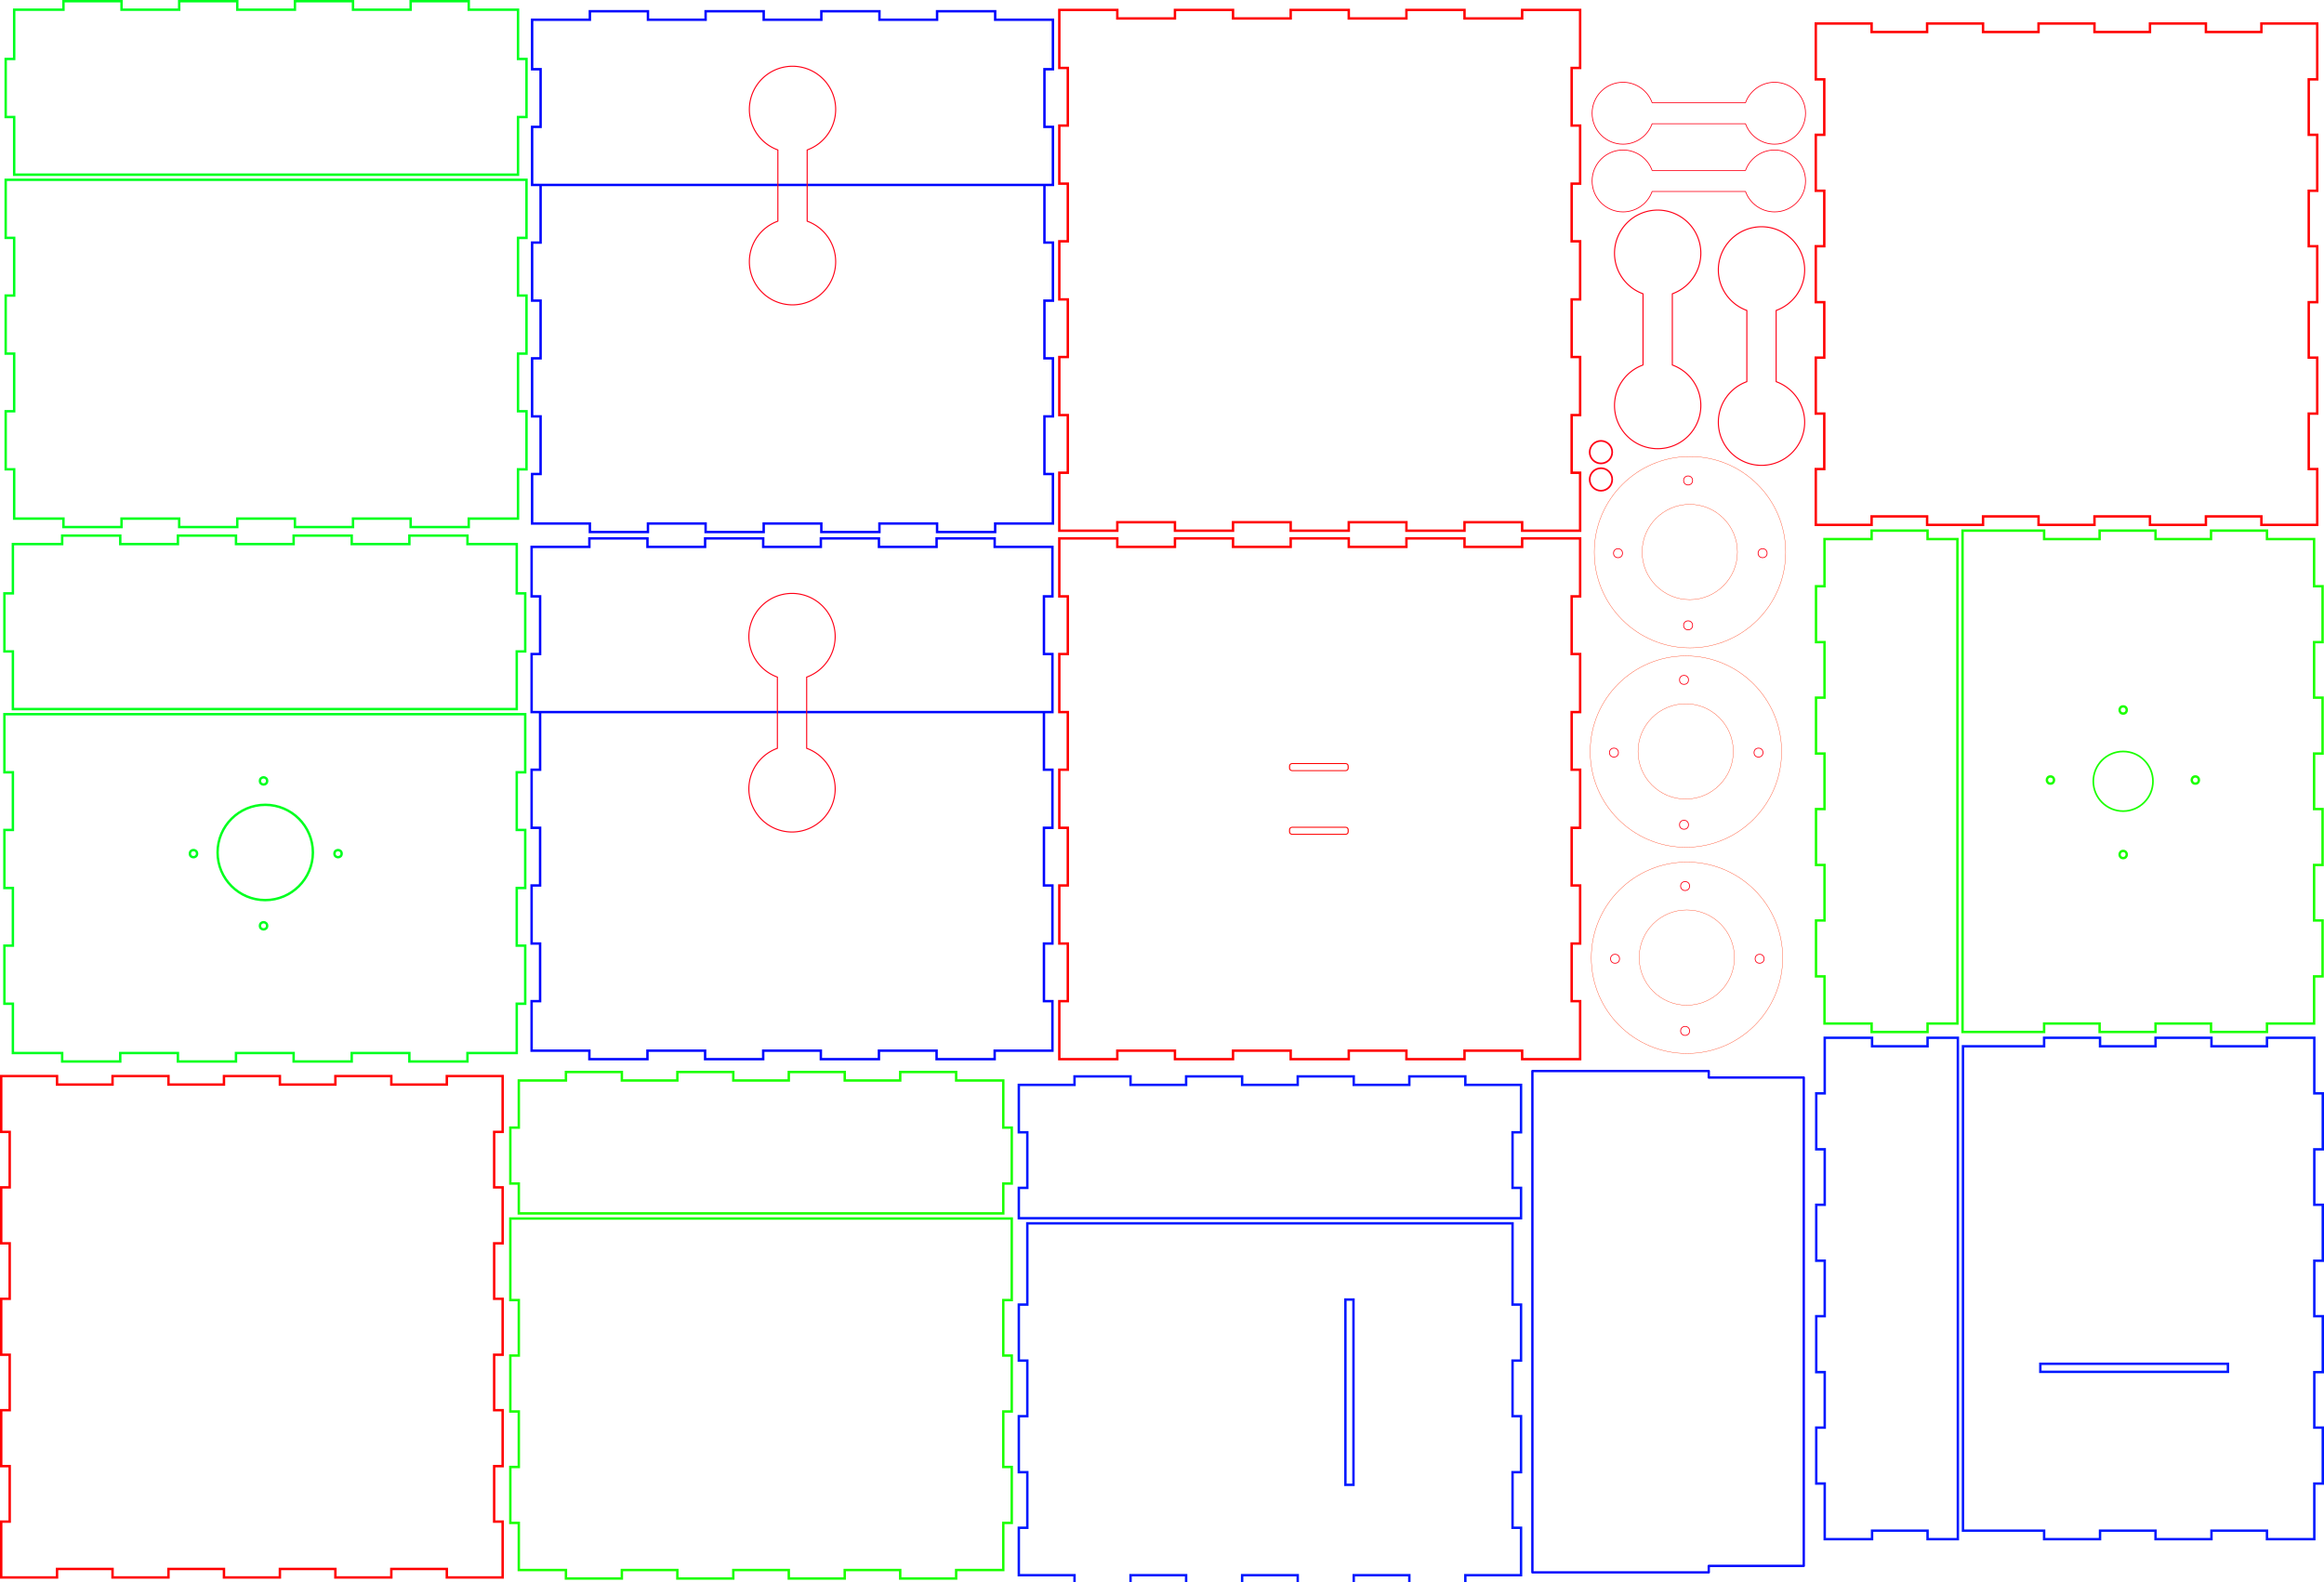 <?xml version="1.0" encoding="UTF-8" standalone="no"?>
<!-- Created with Inkscape (http://www.inkscape.org/) -->

<svg
   xmlns:dc="http://purl.org/dc/elements/1.1/"
   xmlns:cc="http://creativecommons.org/ns#"
   xmlns:rdf="http://www.w3.org/1999/02/22-rdf-syntax-ns#"
   xmlns:svg="http://www.w3.org/2000/svg"
   xmlns="http://www.w3.org/2000/svg"
   xmlns:sodipodi="http://sodipodi.sourceforge.net/DTD/sodipodi-0.dtd"
   xmlns:inkscape="http://www.inkscape.org/namespaces/inkscape"
   width="95.941cm"
   height="65.319cm"
   viewBox="0 0 959.407 653.19"
   version="1.1"
   id="svg8"
   inkscape:version="0.92.3 (2405546, 2018-03-11)"
   sodipodi:docname="Kit sténopé MDF 3,5mm + 3,5mm.svg">
  <sodipodi:namedview
     id="base"
     pagecolor="#ffffff"
     bordercolor="#666666"
     borderopacity="1.0"
     inkscape:pageopacity="0.0"
     inkscape:pageshadow="2"
     inkscape:zoom="0.12374369"
     inkscape:cx="1427.0554"
     inkscape:cy="856.23014"
     inkscape:document-units="mm"
     inkscape:current-layer="svg8"
     showgrid="false"
     inkscape:window-width="1280"
     inkscape:window-height="959"
     inkscape:window-x="0"
     inkscape:window-y="0"
     inkscape:window-maximized="1"
     inkscape:measure-start="2917.95,2336.9"
     inkscape:measure-end="3193.12,2336.9"
     showguides="false"
     units="cm" />
  <defs
     id="defs2" />
  <g
     id="layer1"
     inkscape:groupmode="layer"
     inkscape:label="Calque 1"
     transform="translate(1304.916,912.232)" />
  <g
     id="g5541"
     inkscape:groupmode="layer"
     inkscape:label="newlayer"
     transform="translate(1304.916,912.232)" />
  <g
     inkscape:label="newlayer"
     inkscape:groupmode="layer"
     id="g5731"
     transform="translate(1304.916,912.232)" />
  <path
     inkscape:connector-curvature="0"
     id="rect5862"
     d="m 632.613,649.19 h 72.807 v -2.675 h 39.224 v -201.64 h -39.224 v -2.675 h -72.807 z"
     style="opacity:1;fill:none;fill-opacity:0.329;stroke:#0007fd;stroke-width:0.969;stroke-linejoin:round;stroke-miterlimit:4;stroke-dasharray:none;stroke-opacity:0.981" />
  <g
     id="g6051"
     inkscape:groupmode="layer"
     inkscape:label="newlayer"
     transform="translate(1304.916,912.232)" />
  <g
     id="g6444"
     transform="translate(82.762,28.964)">
    <path
       id="path5777-7"
       inkscape:label="part"
       style="fill:none;stroke:#ff0000;stroke-width:1;stroke-opacity:1"
       d="m 124.738,622.318 h -23.045 v -3.5 H 78.783 v 3.5 H 55.693 v -3.5 h -22.91 v 3.5 H 9.693 v -3.5 H -13.217 v 3.5 h -23.09 v -3.5 h -22.91 v 3.5 h -23.045 v -23.045 h 3.5 v -22.91 h -3.5 v -23.09 h 3.5 v -22.91 h -3.5 v -23.09 h 3.5 v -22.91 h -3.5 V 461.274 h 3.5 v -22.91 h -3.5 v -23.045 h 23.045 v 3.5 h 22.91 v -3.5 h 23.09 v 3.5 H 9.693 v -3.5 H 32.783 v 3.5 h 22.91 v -3.5 H 78.783 v 3.5 h 22.91 v -3.5 h 23.045 v 23.045 h -3.5 v 22.91 h 3.5 v 23.09 h -3.5 v 22.91 h 3.5 v 23.09 h -3.5 v 22.91 h 3.5 v 23.09 h -3.5 v 22.91 h 3.5 z"
       inkscape:connector-curvature="0"
       sodipodi:nodetypes="ccccccccccccccccccccccccccccccccccccccccccccccccccccccccccccccccccccc" />
    <g
       id="g6172-7"
       transform="translate(0,-212.171)">
      <path
         id="path5561-7"
         inkscape:label="part"
         style="fill:none;stroke:#1bff00;stroke-width:1;stroke-opacity:1"
         d="m 131.413,684.184 v -12.327 h -3.5 v -23.09 h 3.5 V 629.312 h 19.455 v -3.5 h 23.09 v 3.5 h 22.91 v -3.5 h 23.09 v 3.5 h 22.91 v -3.5 h 23.09 v 3.5 h 22.91 v -3.5 h 23.09 v 3.5 h 19.455 v 19.455 h 3.5 v 23.09 h -3.5 v 12.327 z m 203.5,2.117 v 33.673 h -3.5 v 22.91 h 3.5 v 23.09 h -3.5 v 22.91 h 3.5 v 23.09 h -3.5 v 19.455 h -19.455 v 3.5 h -23.09 v -3.5 h -22.91 v 3.5 h -23.09 v -3.5 h -22.91 v 3.5 h -23.09 v -3.5 H 173.958 v 3.5 h -23.09 v -3.5 H 131.413 v -19.455 h -3.5 v -23.09 h 3.5 v -22.91 h -3.5 v -23.09 h 3.5 v -22.91 h -3.5 v -33.673 z"
         inkscape:connector-curvature="0"
         sodipodi:nodetypes="cccccccccccccccccccccccccccccccccccccccccccccccccccccccccccccccccccccc" />
    </g>
    <path
       style="fill:none;stroke:#0019ff;stroke-width:3.78;stroke-opacity:1"
       d="m 2015.715,2007.248 v 13.229 h -86.758 v 73.869 h 13.229 v 86.59 h -13.229 v 47.27 h 782.361 v -47.27 h -13.229 v -86.59 h 13.229 v -73.869 h -86.758 v -13.229 h -87.269 v 13.229 h -86.59 v -13.229 h -87.27 v 13.229 h -86.588 v -13.229 h -87.27 v 13.229 h -86.59 v -13.229 z m -73.529,228.957 v 126.588 h -13.229 v 87.269 h 13.229 v 86.59 h -13.229 v 87.27 h 13.229 v 86.588 h -13.229 v 73.871 h 86.758 v 13.229 h 87.27 v -13.229 h 86.59 v 13.229 h 87.27 v -13.229 h 86.588 v 13.229 h 87.27 v -13.229 h 86.59 v 13.229 h 87.269 v -13.229 h 86.758 v -73.871 h -13.229 v -86.588 h 13.229 v -87.27 h -13.229 v -86.59 h 13.229 v -87.269 h -13.229 v -126.588 z m 495.533,118.715 h 12.562 v 288.688 h -12.562 z"
       transform="matrix(0.265,0,0,0.265,-173.34,-116.474)"
       id="path5747-1"
       inkscape:connector-curvature="0"
       sodipodi:nodetypes="ccccccccccccccccccccccccccccccccccccccccccccccccccccccccccccccccccccccccccc" />
    <g
       style="fill:none;stroke:#f700ff;stroke-opacity:1"
       transform="translate(-528.527,302.843)"
       id="g6168-7" />
    <g
       id="g912"
       transform="matrix(0,1,1,0,271.783,-563.286)">
      <path
         sodipodi:nodetypes="ccccccccccccccccccccccccccccccccccccccccccccccccccccccccccccccccccccc"
         inkscape:connector-curvature="0"
         d="m 751.03,602.065 h -23.045 v -3.5 h -22.91 v 3.5 h -23.09 v -3.5 h -22.91 v 3.5 h -23.09 v -3.5 h -22.91 v 3.5 h -23.09 v -3.5 h -22.91 v 3.5 h -23.045 v -23.045 h 3.5 v -22.91 h -3.5 v -23.09 h 3.5 v -22.91 h -3.5 v -23.09 h 3.5 v -22.91 h -3.5 v -23.09 h 3.5 v -22.91 h -3.5 v -23.045 h 23.045 v 3.5 h 22.91 v -3.5 h 23.09 v 3.5 h 22.91 v -3.5 h 23.09 v 3.5 h 22.91 v -3.5 h 23.09 v 3.5 h 22.91 v -3.5 h 23.045 v 23.045 h -3.5 v 22.91 h 3.5 v 23.09 h -3.5 v 22.91 h 3.5 v 23.09 h -3.5 v 22.91 h 3.5 v 23.09 h -3.5 v 22.91 h 3.5 z"
         style="fill:none;stroke:#ff0000;stroke-width:1;stroke-opacity:1"
         inkscape:label="part"
         id="path5777" />
      <path
         sodipodi:nodetypes="ccccccccccccccccccccccccccccccccccccccccccccccccccccccccccccccccccccccccccc"
         inkscape:connector-curvature="0"
         id="path5747-1-5"
         d="m 985.747,395.245 v 3.5 h -22.955 v 19.545 h 3.5 v 22.91 h -3.5 v 12.507 h 207 v -12.507 h -3.5 v -22.91 h 3.5 v -19.545 h -22.955 v -3.5 h -23.09 v 3.5 h -22.91 v -3.5 h -23.09 v 3.5 h -22.91 v -3.5 h -23.09 v 3.5 h -22.91 v -3.5 z m -19.455,60.578 v 33.493 h -3.5 v 23.09 h 3.5 v 22.91 h -3.5 v 23.09 h 3.5 v 22.91 h -3.5 v 19.545 h 22.955 v 3.5 h 23.09 v -3.5 h 22.91 v 3.5 h 23.09 v -3.5 h 22.91 v 3.5 h 23.09 v -3.5 h 22.91 v 3.5 h 23.09 v -3.5 h 22.955 v -19.545 h -3.5 v -22.91 h 3.5 v -23.09 h -3.5 v -22.91 h 3.5 v -23.09 h -3.5 v -33.493 z m 131.11,31.939 h 3.324 v 77.44 h -3.324 z"
         style="fill:none;stroke:#0019ff;stroke-width:1;stroke-opacity:1" />
      <g
         transform="translate(636.875,-230.657)"
         id="g5071">
        <g
           id="g6172"
           transform="translate(-11.388)">
          <path
             id="path5561"
             inkscape:label="part"
             style="fill:none;stroke:#1bff00;stroke-width:1;stroke-opacity:1"
             d="m 131.413,684.184 v -12.327 h -3.5 v -23.09 h 3.5 V 629.312 h 19.455 v -3.5 h 23.09 v 3.5 h 22.91 v -3.5 h 23.09 v 3.5 h 22.91 v -3.5 h 23.09 v 3.5 h 22.91 v -3.5 h 23.09 v 3.5 h 19.455 v 19.455 h 3.5 v 23.09 h -3.5 v 12.327 z m 203.5,2.117 v 33.673 h -3.5 v 22.91 h 3.5 v 23.09 h -3.5 v 22.91 h 3.5 v 23.09 h -3.5 v 19.455 h -19.455 v 3.5 h -23.09 v -3.5 h -22.91 v 3.5 h -23.09 v -3.5 h -22.91 v 3.5 h -23.09 v -3.5 H 173.958 v 3.5 h -23.09 v -3.5 H 131.413 v -19.455 h -3.5 v -23.09 h 3.5 v -22.91 h -3.5 v -23.09 h 3.5 v -22.91 h -3.5 v -33.673 z"
             inkscape:connector-curvature="0"
             sodipodi:nodetypes="cccccccccccccccccccccccccccccccccccccccccccccccccccccccccccccccccccccc" />
          <circle
             r="12.314"
             cy="752.596"
             cx="231.413"
             id="path5843"
             style="opacity:1;fill:none;fill-opacity:0.329;stroke:#1bff00;stroke-width:0.683;stroke-linejoin:round;stroke-miterlimit:4;stroke-dasharray:none;stroke-opacity:1" />
        </g>
        <g
           transform="translate(-575.636,301.683)"
           style="display:inline;fill:none;stroke:#1bff00;stroke-opacity:1"
           id="g4576-7-1">
          <g
             style="stroke:#1bff00;stroke-width:3.78;stroke-miterlimit:4;stroke-dasharray:none;stroke-opacity:1"
             id="g4549-1-0"
             transform="matrix(0.265,0,0,0.265,482.548,119.3)">
            <circle
               style="opacity:1;fill:none;fill-opacity:1;stroke:#1bff00;stroke-width:3.78;stroke-miterlimit:4;stroke-dasharray:none;stroke-opacity:1"
               id="path4508-8-7"
               cx="1070.432"
               cy="1251.449"
               r="5.593" />
            <circle
               style="opacity:1;fill:none;fill-opacity:1;stroke:#1bff00;stroke-width:3.78;stroke-miterlimit:4;stroke-dasharray:none;stroke-opacity:1"
               id="path4508-3-2-6"
               cx="1295.651"
               cy="1251.449"
               r="5.593" />
          </g>
          <g
             style="stroke:#1bff00;stroke-width:3.78;stroke-miterlimit:4;stroke-dasharray:none;stroke-opacity:1"
             transform="matrix(0,0.265,-0.265,0,1126.463,172.76)"
             id="g4545-9-8">
            <circle
               style="opacity:1;fill:none;fill-opacity:1;stroke:#1bff00;stroke-width:3.78;stroke-miterlimit:4;stroke-dasharray:none;stroke-opacity:1"
               id="path4508-2-8-9"
               cx="1250.274"
               cy="-936.407"
               r="5.593"
               transform="rotate(90)" />
            <circle
               style="opacity:1;fill:none;fill-opacity:1;stroke:#1bff00;stroke-width:3.78;stroke-miterlimit:4;stroke-dasharray:none;stroke-opacity:1"
               id="path4508-3-1-1-3"
               cx="1250.274"
               cy="-1162.132"
               r="5.593"
               transform="rotate(90)" />
          </g>
        </g>
      </g>
    </g>
  </g>
  <g
     id="g6425"
     transform="translate(1412.609,27.275)">
    <g
       style="fill:none;stroke:#00ff1f;stroke-opacity:1"
       transform="translate(-2063.229,87.568)"
       id="g6168">
      <path
         id="path6069"
         inkscape:label="part"
         style="fill:none;stroke:#00ff1f;stroke-width:1;stroke-opacity:1"
         d="m 867.44,180.037 v 23.979 h -3.5 v 23.799 h 3.5 v 23.979 h -3.5 v 23.799 h 3.5 v 23.979 h -3.5 V 319.915 h -20.344 v 3.5 h -23.979 v -3.5 h -23.799 v 3.5 h -23.979 v -3.5 h -23.799 v 3.5 h -23.979 v -3.5 h -23.799 v 3.5 h -23.979 v -3.5 h -20.344 v -20.344 h -3.5 v -23.979 h 3.5 v -23.799 h -3.5 v -23.979 h 3.5 v -23.799 h -3.5 v -23.979 z m -211.5,-2.117 v -23.799 h -3.5 v -23.979 h 3.5 v -20.344 h 20.344 v -3.5 h 23.979 v 3.5 h 23.799 v -3.5 h 23.979 v 3.5 h 23.799 v -3.5 h 23.979 v 3.5 h 23.799 v -3.5 h 23.979 v 3.5 h 20.344 v 20.344 h 3.5 v 23.979 h -3.5 V 177.92 Z"
         inkscape:connector-curvature="0"
         sodipodi:nodetypes="cccccccccccccccccccccccccccccccccccccccccccccccccccccccccccccccccccccc" />
      <g
         transform="translate(-35.721,-213.331)"
         id="g6205"
         style="stroke-width:1;stroke-miterlimit:4;stroke-dasharray:none">
        <g
           id="g4683"
           style="stroke-width:1;stroke-miterlimit:4;stroke-dasharray:none">
          <path
             sodipodi:nodetypes="ccccc"
             style="display:inline;fill:none;stroke:#00ff1f;stroke-width:1;stroke-miterlimit:4;stroke-dasharray:none;stroke-opacity:1"
             d="m 795.833,430.775 c 10.864,-4e-5 19.671,8.807 19.671,19.671 0,10.864 -8.807,19.671 -19.671,19.671 -10.864,2e-5 -19.671,-8.807 -19.671,-19.671 -2e-5,-10.864 8.807,-19.671 19.671,-19.671 z"
             id="font-4"
             inkscape:connector-curvature="0" />
        </g>
      </g>
      <g
         transform="translate(-35.721,-213.331)"
         style="display:inline;fill:none;stroke:#00ff1f;stroke-opacity:1"
         id="g4576-7">
        <g
           style="stroke:#00ff1f;stroke-width:3.78;stroke-miterlimit:4;stroke-dasharray:none;stroke-opacity:1"
           id="g4549-1"
           transform="matrix(0.265,0,0,0.265,482.548,119.3)">
          <circle
             style="opacity:1;fill:none;fill-opacity:1;stroke:#00ff1f;stroke-width:3.78;stroke-miterlimit:4;stroke-dasharray:none;stroke-opacity:1"
             id="path4508-8"
             cx="1070.432"
             cy="1251.449"
             r="5.593" />
          <circle
             style="opacity:1;fill:none;fill-opacity:1;stroke:#00ff1f;stroke-width:3.78;stroke-miterlimit:4;stroke-dasharray:none;stroke-opacity:1"
             id="path4508-3-2"
             cx="1295.651"
             cy="1251.449"
             r="5.593" />
        </g>
        <g
           style="stroke:#00ff1f;stroke-width:3.78;stroke-miterlimit:4;stroke-dasharray:none;stroke-opacity:1"
           transform="matrix(0,0.265,-0.265,0,1126.463,172.76)"
           id="g4545-9">
          <circle
             style="opacity:1;fill:none;fill-opacity:1;stroke:#00ff1f;stroke-width:3.78;stroke-miterlimit:4;stroke-dasharray:none;stroke-opacity:1"
             id="path4508-2-8"
             cx="1250.274"
             cy="-936.407"
             r="5.593"
             transform="rotate(90)" />
          <circle
             style="opacity:1;fill:none;fill-opacity:1;stroke:#00ff1f;stroke-width:3.78;stroke-miterlimit:4;stroke-dasharray:none;stroke-opacity:1"
             id="path4508-3-1-1"
             cx="1250.274"
             cy="-1162.132"
             r="5.593"
             transform="rotate(90)" />
        </g>
      </g>
    </g>
    <path
       sodipodi:nodetypes="ccccccccccccccccccccccccccccccccccccccccccccccccccccccccccccccccccccc"
       inkscape:connector-curvature="0"
       d="m -975.292,167.906 h 3.5 v -23.799 h -3.5 v -23.979 h 3.5 V 96.329 h -3.5 V 72.35 h 3.5 V 48.551 h -3.5 v -23.979 h 3.5 V 0.774 h -3.5 V -23.16 h 23.934 v 3.5 h 23.799 v -3.5 h 23.979 v 3.5 h 23.799 v -3.5 h 23.979 v 3.5 h 23.799 v -3.5 h 23.979 v 3.5 h 23.799 v -3.5 h 23.934 V 0.774 h -3.5 V 24.572 h 3.5 v 23.979 h -3.5 v 23.799 h 3.5 v 23.979 h -3.5 v 23.799 h 3.5 v 23.979 h -3.5 v 23.799 h 3.5 v 23.934 h -23.934 v -3.5 h -23.799 v 3.5 h -23.979 v -3.5 h -23.799 v 3.5 h -23.979 v -3.5 h -23.799 v 3.5 h -23.979 v -3.5 h -23.799 v 3.5 h -23.934 z"
       style="fill:none;stroke:#ff0000;stroke-width:1;stroke-opacity:1"
       inkscape:label="part"
       id="path6099-8" />
    <g
       style="fill:none;stroke:#00ff1f;stroke-opacity:1"
       transform="translate(-2062.699,-133.073)"
       id="g6168-8">
      <path
         id="path6069-4"
         inkscape:label="part"
         style="fill:none;stroke:#00ff1f;stroke-width:1;stroke-opacity:1"
         d="m 867.44,180.037 v 23.979 h -3.5 v 23.799 h 3.5 v 23.979 h -3.5 v 23.799 h 3.5 v 23.979 h -3.5 V 319.915 h -20.344 v 3.5 h -23.979 v -3.5 h -23.799 v 3.5 h -23.979 v -3.5 h -23.799 v 3.5 h -23.979 v -3.5 h -23.799 v 3.5 h -23.979 v -3.5 h -20.344 v -20.344 h -3.5 v -23.979 h 3.5 v -23.799 h -3.5 v -23.979 h 3.5 v -23.799 h -3.5 v -23.979 z m -211.5,-2.117 v -23.799 h -3.5 v -23.979 h 3.5 v -20.344 h 20.344 v -3.5 h 23.979 v 3.5 h 23.799 v -3.5 h 23.979 v 3.5 h 23.799 v -3.5 h 23.979 v 3.5 h 23.799 v -3.5 h 23.979 v 3.5 h 20.344 v 20.344 h 3.5 v 23.979 h -3.5 V 177.92 Z"
         inkscape:connector-curvature="0"
         sodipodi:nodetypes="cccccccccccccccccccccccccccccccccccccccccccccccccccccccccccccccccccccc" />
    </g>
    <g
       transform="translate(-718.733,167.336)"
       id="g6349">
      <path
         id="path6099"
         inkscape:label="part"
         style="fill:none;stroke:#ff0000;stroke-width:1;stroke-opacity:1"
         d="m -256.56,218.745 h 3.5 v -23.799 h -3.5 V 170.967 h 3.5 v -23.799 h -3.5 v -23.979 h 3.5 V 99.39 h -3.5 v -23.979 h 3.5 v -23.799 h -3.5 v -23.934 h 23.934 v 3.5 h 23.799 v -3.5 h 23.979 v 3.5 h 23.799 v -3.5 h 23.979 v 3.5 h 23.799 v -3.5 h 23.979 v 3.5 h 23.799 v -3.5 h 23.934 v 23.934 h -3.5 v 23.799 h 3.5 v 23.979 h -3.5 v 23.799 h 3.5 v 23.979 h -3.5 v 23.799 h 3.5 v 23.979 h -3.5 v 23.799 h 3.5 v 23.934 h -23.934 v -3.5 h -23.799 v 3.5 H -113.271 v -3.5 h -23.799 v 3.5 h -23.979 v -3.5 h -23.799 v 3.5 h -23.979 v -3.5 h -23.799 v 3.5 h -23.934 z"
         inkscape:connector-curvature="0"
         sodipodi:nodetypes="ccccccccccccccccccccccccccccccccccccccccccccccccccccccccccccccccccccc" />
      <g
         transform="matrix(0,0.265,-0.292,0,212.313,89.273)"
         id="g4739-8-2"
         style="fill:none;stroke-width:1.512;stroke-miterlimit:4;stroke-dasharray:none">
        <path
           style="opacity:1;fill:none;fill-opacity:0.906;stroke:#ff0000;stroke-width:1.512;stroke-miterlimit:4;stroke-dasharray:none;stroke-opacity:0.987"
           d="m 129.427,1201.104 v 75.403 c 0,2.063 -1.661,3.725 -3.725,3.725 h -3.592 c -2.063,0 -3.725,-1.661 -3.725,-3.725 v -75.403 c 0,-2.063 1.661,-3.725 3.725,-3.725 h 3.592 c 2.063,0 3.725,1.661 3.725,3.725 z"
           id="rect4670-8-1"
           inkscape:connector-curvature="0" />
        <path
           style="opacity:1;fill:none;fill-opacity:0.906;stroke:#ff0000;stroke-width:1.512;stroke-miterlimit:4;stroke-dasharray:none;stroke-opacity:0.987"
           d="m 1201.104,-228.617 h 75.403 c 2.063,0 3.725,1.661 3.725,3.725 v 3.592 c 0,2.063 -1.661,3.725 -3.725,3.725 h -75.403 c -2.063,0 -3.725,-1.661 -3.725,-3.725 v -3.592 c 0,-2.063 1.661,-3.725 3.725,-3.725 z"
           id="rect4670-7-6-7"
           inkscape:connector-curvature="0"
           transform="rotate(90)" />
      </g>
    </g>
    <g
       id="g6370-1"
       transform="translate(-1631.112,318.609)">
      <g
         id="g4640">
        <path
           sodipodi:nodetypes="cccccccccccccccccccccccccccccccccccccccccccccccccccccccccccccccccccccc"
           inkscape:connector-curvature="0"
           d="m 649.47,-51.883 v 23.799 h 3.5 v 23.979 h -3.5 V 19.694 h 3.5 v 23.979 h -3.5 v 23.799 h 3.5 v 20.434 h -23.844 v 3.5 h -23.979 v -3.5 h -23.799 v 3.5 h -23.979 v -3.5 h -23.799 v 3.5 h -23.979 v -3.5 h -23.799 v 3.5 h -23.979 v -3.5 h -23.844 v -20.434 h 3.5 v -23.799 h -3.5 v -23.979 h 3.5 V -4.105 h -3.5 V -28.084 h 3.5 v -23.799 z m -211.5,-2e-6 v -23.979 h 3.5 v -23.799 h -3.5 v -20.434 h 23.844 v -3.5 h 23.979 v 3.5 h 23.799 v -3.5 h 23.979 v 3.5 h 23.799 v -3.5 h 23.979 v 3.5 h 23.799 v -3.5 h 23.979 v 3.5 h 23.844 v 20.434 h -3.5 v 23.799 h 3.5 v 23.979 z"
           style="fill:none;stroke:#0007fe;stroke-width:1;stroke-opacity:1"
           inkscape:label="part"
           id="path6067-3-1" />
        <path
           inkscape:connector-curvature="0"
           id="path4577"
           d="m 545.47,-100.881 a 17.816,17.816 0 0 0 -17.816,17.816 17.816,17.816 0 0 0 11.768,16.734 v 29.402 a 17.816,17.816 0 0 0 -11.768,16.741 17.816,17.816 0 0 0 17.816,17.816 17.816,17.816 0 0 0 17.816,-17.816 17.816,17.816 0 0 0 -11.768,-16.734 v -29.402 a 17.816,17.816 0 0 0 11.768,-16.741 17.816,17.816 0 0 0 -17.816,-17.816 z"
           style="opacity:1;fill:none;fill-opacity:0.329;stroke:#ff0015;stroke-width:0.442;stroke-linejoin:round;stroke-miterlimit:4;stroke-dasharray:none;stroke-opacity:1" />
      </g>
      <g
         transform="translate(0.204,-217.646)"
         id="g4640-9">
        <path
           sodipodi:nodetypes="cccccccccccccccccccccccccccccccccccccccccccccccccccccccccccccccccccccc"
           inkscape:connector-curvature="0"
           d="m 649.47,-51.883 v 23.799 h 3.5 v 23.979 h -3.5 V 19.694 h 3.5 v 23.979 h -3.5 v 23.799 h 3.5 v 20.434 h -23.844 v 3.5 h -23.979 v -3.5 h -23.799 v 3.5 h -23.979 v -3.5 h -23.799 v 3.5 h -23.979 v -3.5 h -23.799 v 3.5 h -23.979 v -3.5 h -23.844 v -20.434 h 3.5 v -23.799 h -3.5 v -23.979 h 3.5 V -4.105 h -3.5 V -28.084 h 3.5 v -23.799 z m -211.5,-2e-6 v -23.979 h 3.5 v -23.799 h -3.5 v -20.434 h 23.844 v -3.5 h 23.979 v 3.5 h 23.799 v -3.5 h 23.979 v 3.5 h 23.799 v -3.5 h 23.979 v 3.5 h 23.799 v -3.5 h 23.979 v 3.5 h 23.844 v 20.434 h -3.5 v 23.799 h 3.5 v 23.979 z"
           style="fill:none;stroke:#0007fe;stroke-width:1;stroke-opacity:1"
           inkscape:label="part"
           id="path6067-3-1-7" />
        <path
           inkscape:connector-curvature="0"
           id="path4577-5"
           d="m 545.47,-100.881 a 17.816,17.816 0 0 0 -17.816,17.816 17.816,17.816 0 0 0 11.768,16.734 v 29.402 a 17.816,17.816 0 0 0 -11.768,16.741 17.816,17.816 0 0 0 17.816,17.816 17.816,17.816 0 0 0 17.816,-17.816 17.816,17.816 0 0 0 -11.768,-16.734 v -29.402 a 17.816,17.816 0 0 0 11.768,-16.741 17.816,17.816 0 0 0 -17.816,-17.816 z"
           style="opacity:1;fill:none;fill-opacity:0.329;stroke:#ff0015;stroke-width:0.442;stroke-linejoin:round;stroke-miterlimit:4;stroke-dasharray:none;stroke-opacity:1" />
      </g>
    </g>
    <path
       inkscape:connector-curvature="0"
       id="path4577-8-92"
       d="m -685.414,164.858 a 17.816,17.816 0 0 0 17.816,-17.817 17.816,17.816 0 0 0 -11.768,-16.734 v -29.402 a 17.816,17.816 0 0 0 11.768,-16.741 17.816,17.816 0 0 0 -17.816,-17.816 17.816,17.816 0 0 0 -17.816,17.816 17.816,17.816 0 0 0 11.768,16.734 v 29.402 a 17.816,17.816 0 0 0 -11.768,16.741 17.816,17.816 0 0 0 17.816,17.817 z"
       style="opacity:1;fill:none;fill-opacity:0.329;stroke:#ff0015;stroke-width:0.442;stroke-linejoin:round;stroke-miterlimit:4;stroke-dasharray:none;stroke-opacity:1" />
    <g
       id="g3957"
       transform="rotate(90,-759.149,143.166)">
      <circle
         r="4.652"
         cy="135.71"
         cx="-742.907"
         id="path1145-2"
         style="opacity:1;fill:none;fill-opacity:1;stroke:#ff0015;stroke-width:0.696;stroke-miterlimit:4;stroke-dasharray:none;stroke-opacity:1" />
      <circle
         r="4.652"
         cy="135.71"
         cx="-731.633"
         id="path1145-9"
         style="opacity:1;fill:none;fill-opacity:1;stroke:#ff0015;stroke-width:0.696;stroke-miterlimit:4;stroke-dasharray:none;stroke-opacity:1" />
    </g>
    <path
       inkscape:connector-curvature="0"
       id="path4577-8-92-5"
       d="m -728.277,157.979 a 17.816,17.816 0 0 0 17.816,-17.817 17.816,17.816 0 0 0 -11.768,-16.734 V 94.026 a 17.816,17.816 0 0 0 11.768,-16.741 17.816,17.816 0 0 0 -17.816,-17.816 17.816,17.816 0 0 0 -17.816,17.816 17.816,17.816 0 0 0 11.768,16.734 v 29.402 a 17.816,17.816 0 0 0 -11.768,16.741 17.816,17.816 0 0 0 17.816,17.817 z"
       style="opacity:1;fill:none;fill-opacity:0.329;stroke:#ff0015;stroke-width:0.442;stroke-linejoin:round;stroke-miterlimit:4;stroke-dasharray:none;stroke-opacity:1" />
    <path
       inkscape:connector-curvature="0"
       id="path4577-8-9-2-7"
       d="m -667.233,19.475 c 0,-7.057 -5.721,-12.778 -12.778,-12.778 -5.378,0.007 -10.176,3.381 -12.002,8.44 h -38.549 c -1.826,-5.061 -6.627,-8.435 -12.007,-8.44 -7.057,-1.6e-4 -12.778,5.721 -12.778,12.778 0,7.057 5.721,12.778 12.778,12.778 5.378,-0.007 10.176,-3.381 12.002,-8.44 h 38.549 c 1.826,5.061 6.627,8.435 12.007,8.44 7.057,1.4e-4 12.778,-5.721 12.778,-12.778 z"
       style="opacity:1;fill:none;fill-opacity:0.329;stroke:#ff0015;stroke-width:0.317;stroke-linejoin:round;stroke-miterlimit:4;stroke-dasharray:none;stroke-opacity:1"
       sodipodi:nodetypes="ccccccccccc" />
    <path
       inkscape:connector-curvature="0"
       id="path4577-8-9-2-7-6"
       d="m -667.233,47.439 c 0,-7.057 -5.721,-12.778 -12.778,-12.778 -5.378,0.007 -10.176,3.381 -12.002,8.44 h -38.549 c -1.826,-5.061 -6.627,-8.435 -12.007,-8.44 -7.057,-1.6e-4 -12.778,5.721 -12.778,12.778 0,7.057 5.721,12.778 12.778,12.778 5.378,-0.007 10.176,-3.381 12.002,-8.44 h 38.549 c 1.826,5.061 6.627,8.435 12.007,8.44 7.057,1.4e-4 12.778,-5.721 12.778,-12.778 z"
       style="opacity:1;fill:none;fill-opacity:0.329;stroke:#ff0015;stroke-width:0.317;stroke-linejoin:round;stroke-miterlimit:4;stroke-dasharray:none;stroke-opacity:1"
       sodipodi:nodetypes="ccccccccccc" />
  </g>
  <g
     id="g4568-4"
     transform="translate(681.265,70.109)">
    <g
       transform="translate(-780.744,-125.191)"
       id="g4884-2"
       style="display:inline">
      <g
         transform="translate(-1.18556e-6,-3.2505134e-6)"
         style="fill:none;stroke:#00ff1f;stroke-opacity:1"
         id="g4787-8">
        <g
           id="g4576-4">
          <g
             style="stroke:#ff0015;stroke-width:1.002;stroke-miterlimit:4;stroke-dasharray:none;stroke-opacity:1"
             id="g4549-5"
             transform="matrix(0.265,0,0,0.265,482.548,119.3)">
            <circle
               style="opacity:1;fill:none;fill-opacity:1;stroke:#ff0015;stroke-width:1.251;stroke-miterlimit:4;stroke-dasharray:none;stroke-opacity:1"
               id="path4508-25"
               cx="1070.432"
               cy="1251.449"
               r="6.984" />
            <circle
               style="opacity:1;fill:none;fill-opacity:1;stroke:#ff0015;stroke-width:1.251;stroke-miterlimit:4;stroke-dasharray:none;stroke-opacity:1"
               id="path4508-3-8"
               cx="1295.651"
               cy="1251.449"
               r="6.984" />
          </g>
          <g
             style="stroke:#ff0015;stroke-width:1.002;stroke-miterlimit:4;stroke-dasharray:none;stroke-opacity:1"
             transform="matrix(0,0.265,-0.265,0,1126.463,172.76)"
             id="g4545-8">
            <circle
               style="opacity:1;fill:none;fill-opacity:1;stroke:#ff0015;stroke-width:1.251;stroke-miterlimit:4;stroke-dasharray:none;stroke-opacity:1"
               id="path4508-2-3"
               cx="1250.274"
               cy="-936.407"
               r="6.984"
               transform="rotate(90)" />
            <circle
               style="opacity:1;fill:none;fill-opacity:1;stroke:#ff0015;stroke-width:1.251;stroke-miterlimit:4;stroke-dasharray:none;stroke-opacity:1"
               id="path4508-3-1-13"
               cx="1250.274"
               cy="-1162.132"
               r="6.984"
               transform="rotate(90)" />
          </g>
        </g>
      </g>
      <g
         id="g4653-2"
         style="fill:none;stroke:#ff2b00;stroke-width:0.1;stroke-miterlimit:4;stroke-dasharray:none;stroke-opacity:1"
         transform="matrix(1.339,0,0,1.339,-503.977,-212.438)">
        <path
           inkscape:connector-curvature="0"
           id="font-4-2-3-6"
           d="m 970.792,465.609 c 16.296,-6e-5 29.506,13.21 29.506,29.506 0,16.296 -13.21,29.506 -29.506,29.506 -16.296,3e-5 -29.506,-13.21 -29.506,-29.506 -3e-5,-16.296 13.21,-29.506 29.506,-29.506 z"
           style="display:inline;fill:none;stroke:#ff2b00;stroke-width:0.1;stroke-miterlimit:4;stroke-dasharray:none;stroke-opacity:1"
           sodipodi:nodetypes="ccccc" />
      </g>
    </g>
    <path
       inkscape:connector-curvature="0"
       id="font-4-7-7"
       d="m 15.089,305.584 c 10.864,-4e-5 19.671,8.807 19.671,19.671 0,10.864 -8.807,19.671 -19.671,19.671 -10.864,2e-5 -19.671,-8.807 -19.671,-19.671 -2e-5,-10.864 8.807,-19.671 19.671,-19.671 z"
       style="display:inline;fill:none;stroke:#ff2b00;stroke-width:0.134;stroke-miterlimit:4;stroke-dasharray:none;stroke-opacity:1"
       sodipodi:nodetypes="ccccc" />
  </g>
  <g
     id="g4568-4-6"
     transform="translate(680.811,-15.011)">
    <g
       transform="translate(-780.744,-125.191)"
       id="g4884-2-5"
       style="display:inline">
      <g
         transform="translate(-1.18556e-6,-3.2505134e-6)"
         style="fill:none;stroke:#00ff1f;stroke-opacity:1"
         id="g4787-8-0">
        <g
           id="g4576-4-5">
          <g
             style="stroke:#ff0015;stroke-width:1.002;stroke-miterlimit:4;stroke-dasharray:none;stroke-opacity:1"
             id="g4549-5-1"
             transform="matrix(0.265,0,0,0.265,482.548,119.3)">
            <circle
               style="opacity:1;fill:none;fill-opacity:1;stroke:#ff0015;stroke-width:1.251;stroke-miterlimit:4;stroke-dasharray:none;stroke-opacity:1"
               id="path4508-25-1"
               cx="1070.432"
               cy="1251.449"
               r="6.984" />
            <circle
               style="opacity:1;fill:none;fill-opacity:1;stroke:#ff0015;stroke-width:1.251;stroke-miterlimit:4;stroke-dasharray:none;stroke-opacity:1"
               id="path4508-3-8-2"
               cx="1295.651"
               cy="1251.449"
               r="6.984" />
          </g>
          <g
             style="stroke:#ff0015;stroke-width:1.002;stroke-miterlimit:4;stroke-dasharray:none;stroke-opacity:1"
             transform="matrix(0,0.265,-0.265,0,1126.463,172.76)"
             id="g4545-8-8">
            <circle
               style="opacity:1;fill:none;fill-opacity:1;stroke:#ff0015;stroke-width:1.251;stroke-miterlimit:4;stroke-dasharray:none;stroke-opacity:1"
               id="path4508-2-3-0"
               cx="1250.274"
               cy="-936.407"
               r="6.984"
               transform="rotate(90)" />
            <circle
               style="opacity:1;fill:none;fill-opacity:1;stroke:#ff0015;stroke-width:1.251;stroke-miterlimit:4;stroke-dasharray:none;stroke-opacity:1"
               id="path4508-3-1-13-4"
               cx="1250.274"
               cy="-1162.132"
               r="6.984"
               transform="rotate(90)" />
          </g>
        </g>
      </g>
      <g
         id="g4653-2-8"
         style="fill:none;stroke:#ff2b00;stroke-width:0.1;stroke-miterlimit:4;stroke-dasharray:none;stroke-opacity:1"
         transform="matrix(1.339,0,0,1.339,-503.977,-212.438)">
        <path
           inkscape:connector-curvature="0"
           id="font-4-2-3-6-5"
           d="m 970.792,465.609 c 16.296,-6e-5 29.506,13.21 29.506,29.506 0,16.296 -13.21,29.506 -29.506,29.506 -16.296,3e-5 -29.506,-13.21 -29.506,-29.506 -3e-5,-16.296 13.21,-29.506 29.506,-29.506 z"
           style="display:inline;fill:none;stroke:#ff2b00;stroke-width:0.1;stroke-miterlimit:4;stroke-dasharray:none;stroke-opacity:1"
           sodipodi:nodetypes="ccccc" />
      </g>
    </g>
    <path
       inkscape:connector-curvature="0"
       id="font-4-7-7-4"
       d="m 15.089,305.584 c 10.864,-4e-5 19.671,8.807 19.671,19.671 0,10.864 -8.807,19.671 -19.671,19.671 -10.864,2e-5 -19.671,-8.807 -19.671,-19.671 -2e-5,-10.864 8.807,-19.671 19.671,-19.671 z"
       style="display:inline;fill:none;stroke:#ff2b00;stroke-width:0.134;stroke-miterlimit:4;stroke-dasharray:none;stroke-opacity:1"
       sodipodi:nodetypes="ccccc" />
  </g>
  <g
     id="g4568-4-6-3"
     transform="translate(682.495,-97.344)">
    <g
       transform="translate(-780.744,-125.191)"
       id="g4884-2-5-5"
       style="display:inline">
      <g
         transform="translate(-1.18556e-6,-3.2505134e-6)"
         style="fill:none;stroke:#00ff1f;stroke-opacity:1"
         id="g4787-8-0-6">
        <g
           id="g4576-4-5-2">
          <g
             style="stroke:#ff0015;stroke-width:1.002;stroke-miterlimit:4;stroke-dasharray:none;stroke-opacity:1"
             id="g4549-5-1-9"
             transform="matrix(0.265,0,0,0.265,482.548,119.3)">
            <circle
               style="opacity:1;fill:none;fill-opacity:1;stroke:#ff0015;stroke-width:1.251;stroke-miterlimit:4;stroke-dasharray:none;stroke-opacity:1"
               id="path4508-25-1-1"
               cx="1070.432"
               cy="1251.449"
               r="6.984" />
            <circle
               style="opacity:1;fill:none;fill-opacity:1;stroke:#ff0015;stroke-width:1.251;stroke-miterlimit:4;stroke-dasharray:none;stroke-opacity:1"
               id="path4508-3-8-2-2"
               cx="1295.651"
               cy="1251.449"
               r="6.984" />
          </g>
          <g
             style="stroke:#ff0015;stroke-width:1.002;stroke-miterlimit:4;stroke-dasharray:none;stroke-opacity:1"
             transform="matrix(0,0.265,-0.265,0,1126.463,172.76)"
             id="g4545-8-8-7">
            <circle
               style="opacity:1;fill:none;fill-opacity:1;stroke:#ff0015;stroke-width:1.251;stroke-miterlimit:4;stroke-dasharray:none;stroke-opacity:1"
               id="path4508-2-3-0-0"
               cx="1250.274"
               cy="-936.407"
               r="6.984"
               transform="rotate(90)" />
            <circle
               style="opacity:1;fill:none;fill-opacity:1;stroke:#ff0015;stroke-width:1.251;stroke-miterlimit:4;stroke-dasharray:none;stroke-opacity:1"
               id="path4508-3-1-13-4-9"
               cx="1250.274"
               cy="-1162.132"
               r="6.984"
               transform="rotate(90)" />
          </g>
        </g>
      </g>
      <g
         id="g4653-2-8-3"
         style="fill:none;stroke:#ff2b00;stroke-width:0.1;stroke-miterlimit:4;stroke-dasharray:none;stroke-opacity:1"
         transform="matrix(1.339,0,0,1.339,-503.977,-212.438)">
        <path
           inkscape:connector-curvature="0"
           id="font-4-2-3-6-5-6"
           d="m 970.792,465.609 c 16.296,-6e-5 29.506,13.21 29.506,29.506 0,16.296 -13.21,29.506 -29.506,29.506 -16.296,3e-5 -29.506,-13.21 -29.506,-29.506 -3e-5,-16.296 13.21,-29.506 29.506,-29.506 z"
           style="display:inline;fill:none;stroke:#ff2b00;stroke-width:0.1;stroke-miterlimit:4;stroke-dasharray:none;stroke-opacity:1"
           sodipodi:nodetypes="ccccc" />
      </g>
    </g>
    <path
       inkscape:connector-curvature="0"
       id="font-4-7-7-4-0"
       d="m 15.089,305.584 c 10.864,-4e-5 19.671,8.807 19.671,19.671 0,10.864 -8.807,19.671 -19.671,19.671 -10.864,2e-5 -19.671,-8.807 -19.671,-19.671 -2e-5,-10.864 8.807,-19.671 19.671,-19.671 z"
       style="display:inline;fill:none;stroke:#ff2b00;stroke-width:0.134;stroke-miterlimit:4;stroke-dasharray:none;stroke-opacity:1"
       sodipodi:nodetypes="ccccc" />
  </g>
</svg>
